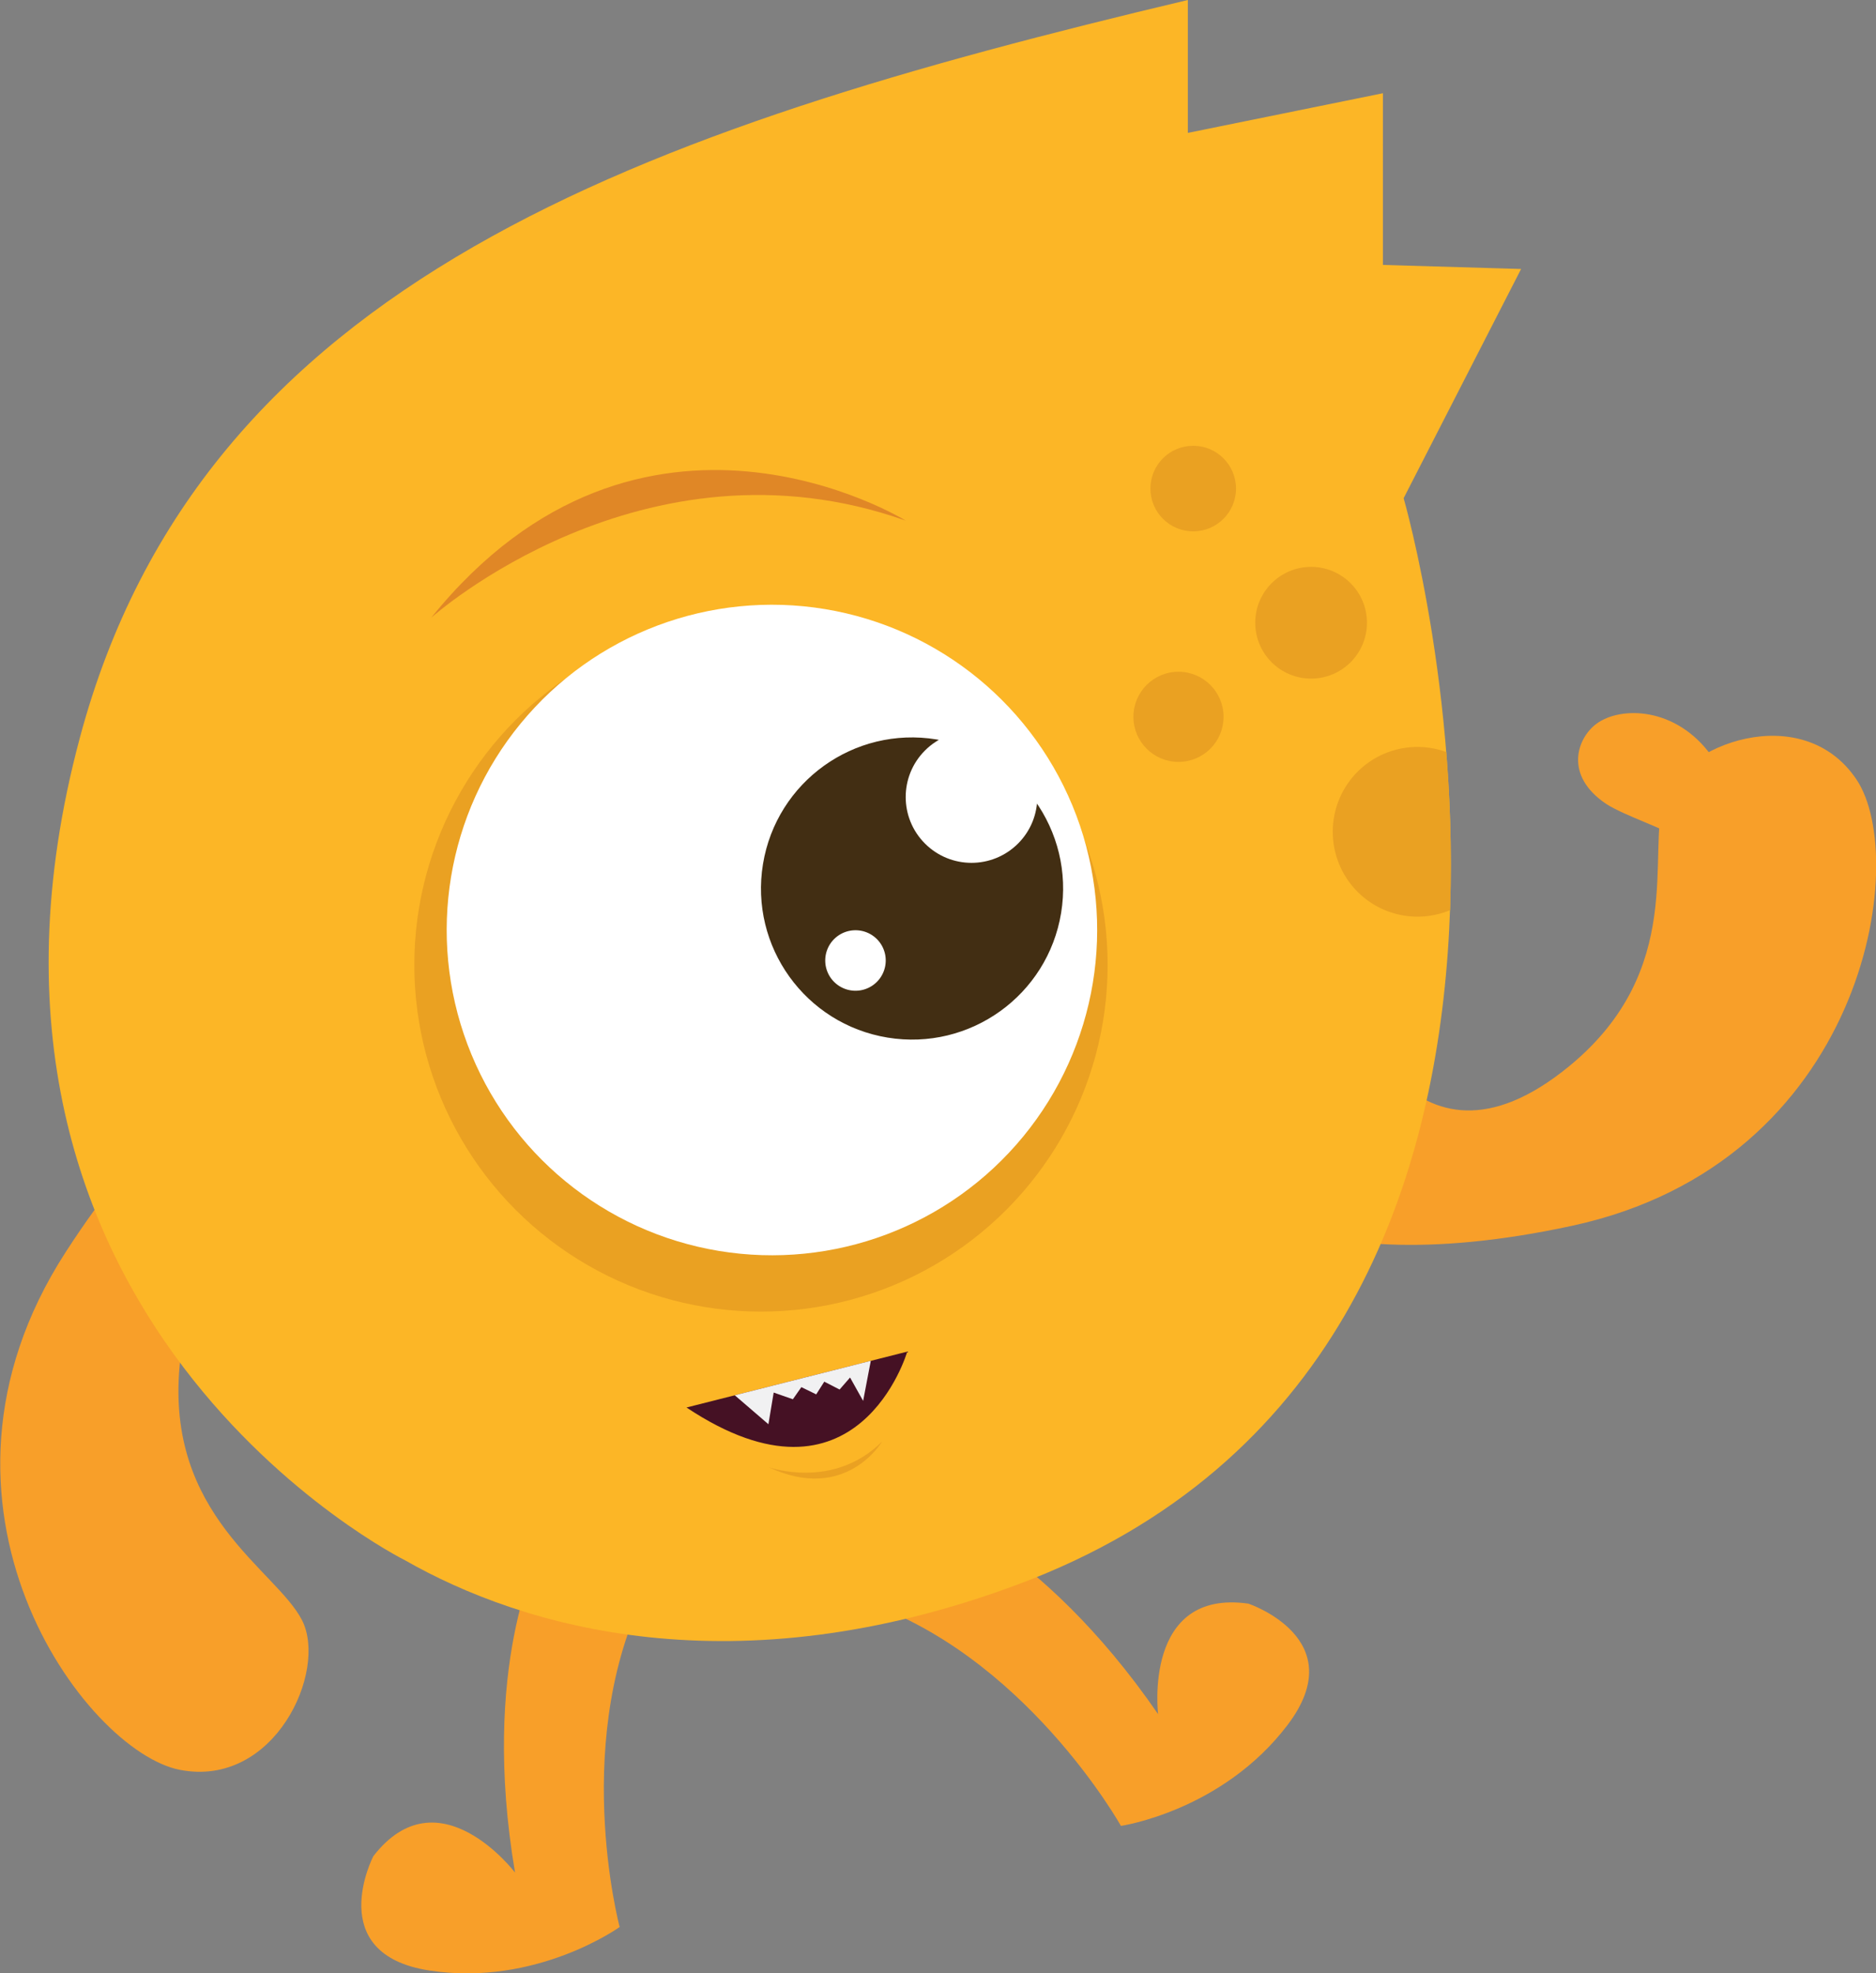 <svg xmlns="http://www.w3.org/2000/svg" viewBox="0 0 352.95 371.23"><rect x="0" y="0" width="352.95" height="371.23" fill="#808080" stroke="none"/><defs><style>.cls-1{fill:#f89f29;}.cls-2{fill:#fcb626;}.cls-3{fill:#eaa122;}.cls-4{fill:#fff;}.cls-5{fill:#422e13;}.cls-6{fill:#e08726;}.cls-7{fill:#451124;}.cls-8{fill:#f1f1f2;}</style></defs><title>Asset 1</title><g id="Layer_2" data-name="Layer 2"><g id="Layer_1-2" data-name="Layer 1"><path class="cls-1" d="M101.45,292.38s-11.15,21-4.55,59.89c0,0-14.39-18.94-26.67-3.07,0,0-9.53,18.43,10.59,21.5s35.76-8.19,35.76-8.19-9.66-36.18,5.83-65Z"/><path class="cls-1" d="M172.88,282.67s22.62,7.28,45,39.79c0,0-2.87-23.61,17-20.78,0,0,19.67,6.59,7.37,22.81s-31.36,19-31.36,19-18.28-32.68-49.47-42.58Z"/><path class="cls-1" d="M253,186.37s11.79,39.26,42.32,14.13c22-18.13,14.46-40.09,17.74-50.27s26-18.73,36.2-3.62,1.65,72.09-53.55,84S226,220.87,226,220.87Z"/><path class="cls-1" d="M73.74,236.76S37.63,217.33,33.82,256.7c-2.75,28.38,18.12,38.56,23,48.09s-5.15,31.64-23,28.15-52.14-49.81-21.54-97.27,56.15-42.35,56.15-42.35Z"/><path class="cls-2" d="M76.18,293.51s-90.59-45-61.14-154.78C38,53,120.1,24.53,223.48,0V25l36.7-7.46V49.84l26,.76L264.08,93.72s46.33,160-72.61,204.36C138.2,317.94,98.41,306.21,76.18,293.51Z"/><circle class="cls-3" cx="143.17" cy="181.52" r="65.22"/><circle class="cls-4" cx="145.23" cy="174.95" r="61.19" transform="translate(-51.09 289.66) rotate(-80.6)"/><circle class="cls-5" cx="171.59" cy="167.15" r="28.42" transform="translate(-21.09 309.47) rotate(-80.7)"/><circle class="cls-4" cx="182.78" cy="149.94" r="12.38" transform="translate(-52.49 173.16) rotate(-45)"/><path class="cls-6" d="M81.13,116.2S121,80.44,170.4,97.94C170.4,97.94,120.68,67.2,81.13,116.2Z"/><path class="cls-1" d="M327.54,162.41c-4.13,1.78-7.32-1.83-10.73-4.17s-11.23-4.79-14.61-7c-8-5.35-5.5-12.36-1.86-15.07,4.55-3.38,15-3.24,21.65,6l5.21,7.35C331.52,155,331.31,160.78,327.54,162.41Z"/><path class="cls-7" d="M129.16,264.78l41.53-10.51S161.41,286.25,129.16,264.78Z"/><polygon class="cls-8" points="138.24 262.48 144.57 267.93 145.56 261.97 149.17 263.23 150.77 260.95 153.56 262.31 155.08 259.92 157.96 261.4 159.93 259.14 162.39 263.54 163.83 256 138.24 262.48"/><path class="cls-3" d="M144.6,276s12.15,4.38,21.35-4.82C166,271.13,159.16,282.85,144.6,276Z"/><circle class="cls-3" cx="246.67" cy="117.15" r="10.51"/><circle class="cls-3" cx="224.49" cy="91.91" r="8.05"/><circle class="cls-3" cx="221.72" cy="134.85" r="8.48"/><path class="cls-3" d="M250.75,156.48a15.94,15.94,0,0,0,22.06,14.74,258.81,258.81,0,0,0-.72-29.75,15.92,15.92,0,0,0-21.34,15Z"/><path class="cls-4" d="M166.64,180.63A5.69,5.69,0,1,1,161,175,5.68,5.68,0,0,1,166.64,180.63Z"/></g></g></svg>